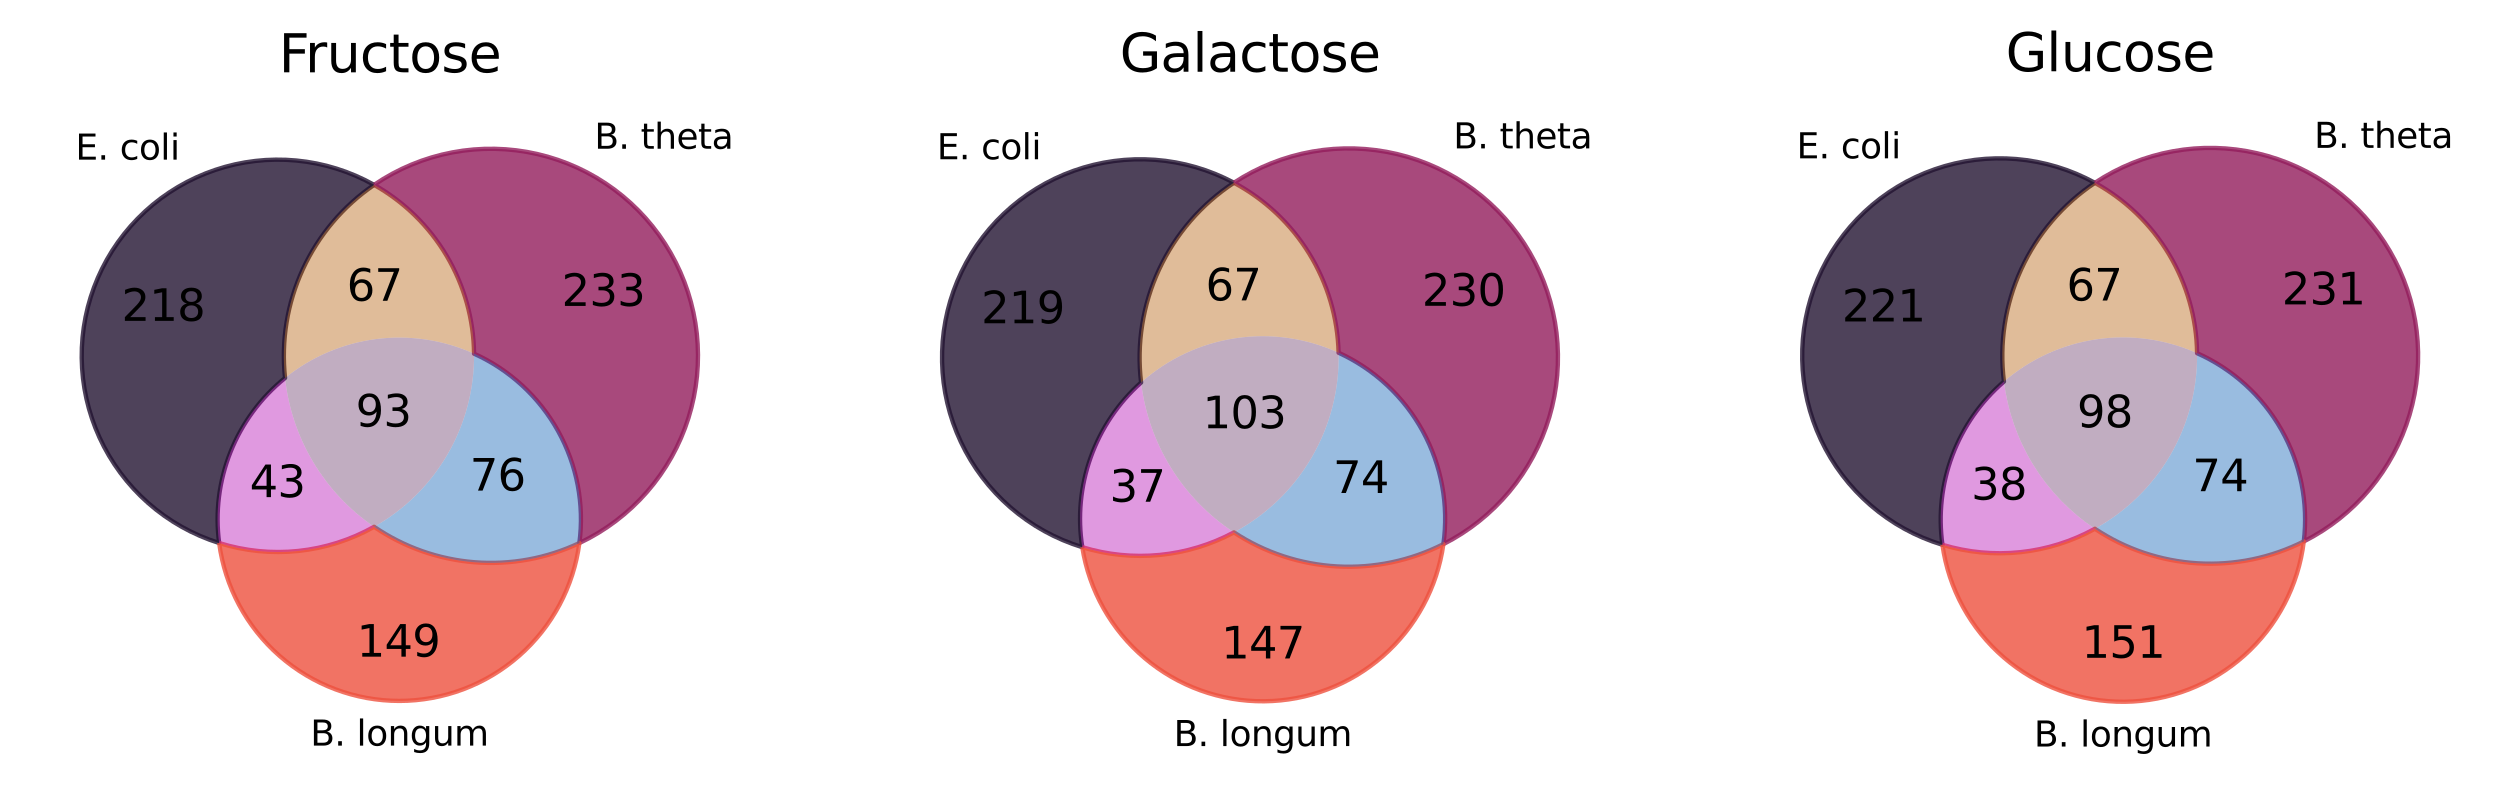 <?xml version="1.0" encoding="utf-8" standalone="no"?>
<!DOCTYPE svg PUBLIC "-//W3C//DTD SVG 1.1//EN"
  "http://www.w3.org/Graphics/SVG/1.1/DTD/svg11.dtd">
<svg xmlns:xlink="http://www.w3.org/1999/xlink" width="572.4pt" height="179.794pt" viewBox="0 0 572.4 179.794" xmlns="http://www.w3.org/2000/svg" version="1.1">
 <defs>
  <style type="text/css">*{stroke-linejoin: round; stroke-linecap: butt}</style>
 </defs>
 <g id="figure_1">
  <g id="patch_1">
   <path d="M 0 179.794 
L 572.4 179.794 
L 572.4 0 
L 0 0 
z
" style="fill: #ffffff"/>
  </g>
  <g id="axes_1">
   <g id="patch_2">
    <path d="M 85.655 42.327 
C 80.171 39.24 74.098 37.34 67.833 36.75 
C 61.567 36.161 55.247 36.894 49.283 38.903 
C 43.319 40.913 37.843 44.153 33.212 48.414 
C 28.58 52.675 24.895 57.861 22.396 63.638 
C 19.898 69.414 18.641 75.651 18.707 81.944 
C 18.773 88.237 20.161 94.446 22.78 100.168 
C 25.4 105.891 29.193 110.999 33.913 115.162 
C 38.633 119.324 44.175 122.449 50.18 124.332 
C 49.247 117.269 50.144 110.084 52.785 103.467 
C 55.426 96.85 59.724 91.021 65.263 86.542 
C 64.347 78.017 65.759 69.402 69.35 61.617 
C 72.94 53.831 78.576 47.164 85.655 42.327 
" clip-path="url(#pbdf5b7dff8)" style="fill: #221331; opacity: 0.8; stroke: #221331; stroke-linejoin: miter"/>
   </g>
   <g id="patch_3">
    <path d="M 85.655 42.327 
C 92.526 46.194 98.259 51.802 102.276 58.587 
C 106.293 65.371 108.453 73.095 108.54 80.978 
C 116.683 84.656 123.427 90.862 127.77 98.67 
C 132.112 106.479 133.825 115.483 132.653 124.34 
C 138.568 121.546 143.841 117.558 148.14 112.627 
C 152.438 107.697 155.67 101.929 157.632 95.689 
C 159.593 89.448 160.242 82.869 159.538 76.366 
C 158.833 69.862 156.79 63.575 153.538 57.899 
C 150.285 52.224 145.893 47.282 140.638 43.386 
C 135.384 39.491 129.379 36.724 123.003 35.261 
C 116.627 33.799 110.017 33.671 103.59 34.887 
C 97.163 36.103 91.056 38.636 85.655 42.327 
" clip-path="url(#pbdf5b7dff8)" style="fill: #921c5b; opacity: 0.8; stroke: #921c5b; stroke-linejoin: miter"/>
   </g>
   <g id="patch_4">
    <path d="M 85.655 42.327 
C 78.576 47.164 72.94 53.831 69.35 61.617 
C 65.759 69.402 64.347 78.017 65.263 86.542 
C 71.254 81.698 78.473 78.612 86.114 77.63 
C 93.754 76.648 101.52 77.807 108.54 80.978 
C 108.453 73.095 106.293 65.371 102.276 58.587 
C 98.259 51.802 92.526 46.194 85.655 42.327 
" clip-path="url(#pbdf5b7dff8)" style="fill: #b25900; opacity: 0.4"/>
   </g>
   <g id="patch_5">
    <path d="M 50.18 124.332 
C 51.5 134.33 56.413 143.515 63.996 150.163 
C 71.58 156.812 81.328 160.48 91.413 160.481 
C 101.498 160.482 111.247 156.816 118.832 150.169 
C 126.417 143.522 131.331 134.338 132.653 124.34 
C 125.176 127.873 116.903 129.388 108.659 128.735 
C 100.415 128.082 92.483 125.283 85.655 120.617 
C 80.309 123.626 74.403 125.508 68.302 126.147 
C 62.201 126.786 56.033 126.168 50.18 124.332 
" clip-path="url(#pbdf5b7dff8)" style="fill: #ed503e; opacity: 0.8; stroke: #ed503e; stroke-linejoin: miter"/>
   </g>
   <g id="patch_6">
    <path d="M 50.18 124.332 
C 56.033 126.168 62.201 126.786 68.302 126.147 
C 74.403 125.508 80.309 123.626 85.655 120.617 
C 79.995 116.75 75.24 111.7 71.72 105.817 
C 68.199 99.935 65.997 93.358 65.263 86.542 
C 59.724 91.021 55.426 96.85 52.785 103.467 
C 50.144 110.084 49.247 117.269 50.18 124.332 
" clip-path="url(#pbdf5b7dff8)" style="fill: #b200b2; opacity: 0.4"/>
   </g>
   <g id="patch_7">
    <path d="M 108.54 80.978 
C 108.629 89.03 106.551 96.958 102.525 103.931 
C 98.499 110.904 92.672 116.668 85.655 120.617 
C 92.483 125.283 100.415 128.082 108.659 128.735 
C 116.903 129.388 125.176 127.873 132.653 124.34 
C 133.825 115.483 132.112 106.479 127.77 98.67 
C 123.427 90.862 116.683 84.656 108.54 80.978 
" clip-path="url(#pbdf5b7dff8)" style="fill: #0059b2; opacity: 0.4"/>
   </g>
   <g id="patch_8">
    <path d="M 65.263 86.542 
C 65.997 93.358 68.199 99.935 71.72 105.817 
C 75.24 111.7 79.995 116.75 85.655 120.617 
C 92.672 116.668 98.499 110.904 102.525 103.931 
C 106.551 96.958 108.629 89.03 108.54 80.978 
C 101.52 77.807 93.754 76.648 86.114 77.63 
C 78.473 78.612 71.254 81.698 65.263 86.542 
" clip-path="url(#pbdf5b7dff8)" style="fill: #663366; opacity: 0.4"/>
   </g>
   <g id="text_1">
    <!-- 218 -->
    <g transform="translate(27.841 73.466) scale(0.1 -0.1)">
     <defs>
      <path id="DejaVuSans-32" d="M 1228 531 
L 3431 531 
L 3431 0 
L 469 0 
L 469 531 
Q 828 903 1448 1529 
Q 2069 2156 2228 2338 
Q 2531 2678 2651 2914 
Q 2772 3150 2772 3378 
Q 2772 3750 2511 3984 
Q 2250 4219 1831 4219 
Q 1534 4219 1204 4116 
Q 875 4013 500 3803 
L 500 4441 
Q 881 4594 1212 4672 
Q 1544 4750 1819 4750 
Q 2544 4750 2975 4387 
Q 3406 4025 3406 3419 
Q 3406 3131 3298 2873 
Q 3191 2616 2906 2266 
Q 2828 2175 2409 1742 
Q 1991 1309 1228 531 
z
" transform="scale(0.016)"/>
      <path id="DejaVuSans-31" d="M 794 531 
L 1825 531 
L 1825 4091 
L 703 3866 
L 703 4441 
L 1819 4666 
L 2450 4666 
L 2450 531 
L 3481 531 
L 3481 0 
L 794 0 
L 794 531 
z
" transform="scale(0.016)"/>
      <path id="DejaVuSans-38" d="M 2034 2216 
Q 1584 2216 1326 1975 
Q 1069 1734 1069 1313 
Q 1069 891 1326 650 
Q 1584 409 2034 409 
Q 2484 409 2743 651 
Q 3003 894 3003 1313 
Q 3003 1734 2745 1975 
Q 2488 2216 2034 2216 
z
M 1403 2484 
Q 997 2584 770 2862 
Q 544 3141 544 3541 
Q 544 4100 942 4425 
Q 1341 4750 2034 4750 
Q 2731 4750 3128 4425 
Q 3525 4100 3525 3541 
Q 3525 3141 3298 2862 
Q 3072 2584 2669 2484 
Q 3125 2378 3379 2068 
Q 3634 1759 3634 1313 
Q 3634 634 3220 271 
Q 2806 -91 2034 -91 
Q 1263 -91 848 271 
Q 434 634 434 1313 
Q 434 1759 690 2068 
Q 947 2378 1403 2484 
z
M 1172 3481 
Q 1172 3119 1398 2916 
Q 1625 2713 2034 2713 
Q 2441 2713 2670 2916 
Q 2900 3119 2900 3481 
Q 2900 3844 2670 4047 
Q 2441 4250 2034 4250 
Q 1625 4250 1398 4047 
Q 1172 3844 1172 3481 
z
" transform="scale(0.016)"/>
     </defs>
     <use xlink:href="#DejaVuSans-32"/>
     <use xlink:href="#DejaVuSans-31" transform="translate(63.623 0)"/>
     <use xlink:href="#DejaVuSans-38" transform="translate(127.246 0)"/>
    </g>
   </g>
   <g id="text_2">
    <!-- 233 -->
    <g transform="translate(128.596 70.05) scale(0.1 -0.1)">
     <defs>
      <path id="DejaVuSans-33" d="M 2597 2516 
Q 3050 2419 3304 2112 
Q 3559 1806 3559 1356 
Q 3559 666 3084 287 
Q 2609 -91 1734 -91 
Q 1441 -91 1130 -33 
Q 819 25 488 141 
L 488 750 
Q 750 597 1062 519 
Q 1375 441 1716 441 
Q 2309 441 2620 675 
Q 2931 909 2931 1356 
Q 2931 1769 2642 2001 
Q 2353 2234 1838 2234 
L 1294 2234 
L 1294 2753 
L 1863 2753 
Q 2328 2753 2575 2939 
Q 2822 3125 2822 3475 
Q 2822 3834 2567 4026 
Q 2313 4219 1838 4219 
Q 1578 4219 1281 4162 
Q 984 4106 628 3988 
L 628 4550 
Q 988 4650 1302 4700 
Q 1616 4750 1894 4750 
Q 2613 4750 3031 4423 
Q 3450 4097 3450 3541 
Q 3450 3153 3228 2886 
Q 3006 2619 2597 2516 
z
" transform="scale(0.016)"/>
     </defs>
     <use xlink:href="#DejaVuSans-32"/>
     <use xlink:href="#DejaVuSans-33" transform="translate(63.623 0)"/>
     <use xlink:href="#DejaVuSans-33" transform="translate(127.246 0)"/>
    </g>
   </g>
   <g id="text_3">
    <!-- 67 -->
    <g transform="translate(79.393 68.868) scale(0.1 -0.1)">
     <defs>
      <path id="DejaVuSans-36" d="M 2113 2584 
Q 1688 2584 1439 2293 
Q 1191 2003 1191 1497 
Q 1191 994 1439 701 
Q 1688 409 2113 409 
Q 2538 409 2786 701 
Q 3034 994 3034 1497 
Q 3034 2003 2786 2293 
Q 2538 2584 2113 2584 
z
M 3366 4563 
L 3366 3988 
Q 3128 4100 2886 4159 
Q 2644 4219 2406 4219 
Q 1781 4219 1451 3797 
Q 1122 3375 1075 2522 
Q 1259 2794 1537 2939 
Q 1816 3084 2150 3084 
Q 2853 3084 3261 2657 
Q 3669 2231 3669 1497 
Q 3669 778 3244 343 
Q 2819 -91 2113 -91 
Q 1303 -91 875 529 
Q 447 1150 447 2328 
Q 447 3434 972 4092 
Q 1497 4750 2381 4750 
Q 2619 4750 2861 4703 
Q 3103 4656 3366 4563 
z
" transform="scale(0.016)"/>
      <path id="DejaVuSans-37" d="M 525 4666 
L 3525 4666 
L 3525 4397 
L 1831 0 
L 1172 0 
L 2766 4134 
L 525 4134 
L 525 4666 
z
" transform="scale(0.016)"/>
     </defs>
     <use xlink:href="#DejaVuSans-36"/>
     <use xlink:href="#DejaVuSans-37" transform="translate(63.623 0)"/>
    </g>
   </g>
   <g id="text_4">
    <!-- 149 -->
    <g transform="translate(81.674 150.345) scale(0.1 -0.1)">
     <defs>
      <path id="DejaVuSans-34" d="M 2419 4116 
L 825 1625 
L 2419 1625 
L 2419 4116 
z
M 2253 4666 
L 3047 4666 
L 3047 1625 
L 3713 1625 
L 3713 1100 
L 3047 1100 
L 3047 0 
L 2419 0 
L 2419 1100 
L 313 1100 
L 313 1709 
L 2253 4666 
z
" transform="scale(0.016)"/>
      <path id="DejaVuSans-39" d="M 703 97 
L 703 672 
Q 941 559 1184 500 
Q 1428 441 1663 441 
Q 2288 441 2617 861 
Q 2947 1281 2994 2138 
Q 2813 1869 2534 1725 
Q 2256 1581 1919 1581 
Q 1219 1581 811 2004 
Q 403 2428 403 3163 
Q 403 3881 828 4315 
Q 1253 4750 1959 4750 
Q 2769 4750 3195 4129 
Q 3622 3509 3622 2328 
Q 3622 1225 3098 567 
Q 2575 -91 1691 -91 
Q 1453 -91 1209 -44 
Q 966 3 703 97 
z
M 1959 2075 
Q 2384 2075 2632 2365 
Q 2881 2656 2881 3163 
Q 2881 3666 2632 3958 
Q 2384 4250 1959 4250 
Q 1534 4250 1286 3958 
Q 1038 3666 1038 3163 
Q 1038 2656 1286 2365 
Q 1534 2075 1959 2075 
z
" transform="scale(0.016)"/>
     </defs>
     <use xlink:href="#DejaVuSans-31"/>
     <use xlink:href="#DejaVuSans-34" transform="translate(63.623 0)"/>
     <use xlink:href="#DejaVuSans-39" transform="translate(127.246 0)"/>
    </g>
   </g>
   <g id="text_5">
    <!-- 43 -->
    <g transform="translate(57.165 113.829) scale(0.1 -0.1)">
     <use xlink:href="#DejaVuSans-34"/>
     <use xlink:href="#DejaVuSans-33" transform="translate(63.623 0)"/>
    </g>
   </g>
   <g id="text_6">
    <!-- 76 -->
    <g transform="translate(107.57 112.326) scale(0.1 -0.1)">
     <use xlink:href="#DejaVuSans-37"/>
     <use xlink:href="#DejaVuSans-36" transform="translate(63.623 0)"/>
    </g>
   </g>
   <g id="text_7">
    <!-- 93 -->
    <g transform="translate(81.432 97.666) scale(0.1 -0.1)">
     <use xlink:href="#DejaVuSans-39"/>
     <use xlink:href="#DejaVuSans-33" transform="translate(63.623 0)"/>
    </g>
   </g>
   <g id="text_8">
    <!-- E. coli -->
    <g transform="translate(17.285 36.553) scale(0.08 -0.08)">
     <defs>
      <path id="DejaVuSans-45" d="M 628 4666 
L 3578 4666 
L 3578 4134 
L 1259 4134 
L 1259 2753 
L 3481 2753 
L 3481 2222 
L 1259 2222 
L 1259 531 
L 3634 531 
L 3634 0 
L 628 0 
L 628 4666 
z
" transform="scale(0.016)"/>
      <path id="DejaVuSans-2e" d="M 684 794 
L 1344 794 
L 1344 0 
L 684 0 
L 684 794 
z
" transform="scale(0.016)"/>
      <path id="DejaVuSans-20" transform="scale(0.016)"/>
      <path id="DejaVuSans-63" d="M 3122 3366 
L 3122 2828 
Q 2878 2963 2633 3030 
Q 2388 3097 2138 3097 
Q 1578 3097 1268 2742 
Q 959 2388 959 1747 
Q 959 1106 1268 751 
Q 1578 397 2138 397 
Q 2388 397 2633 464 
Q 2878 531 3122 666 
L 3122 134 
Q 2881 22 2623 -34 
Q 2366 -91 2075 -91 
Q 1284 -91 818 406 
Q 353 903 353 1747 
Q 353 2603 823 3093 
Q 1294 3584 2113 3584 
Q 2378 3584 2631 3529 
Q 2884 3475 3122 3366 
z
" transform="scale(0.016)"/>
      <path id="DejaVuSans-6f" d="M 1959 3097 
Q 1497 3097 1228 2736 
Q 959 2375 959 1747 
Q 959 1119 1226 758 
Q 1494 397 1959 397 
Q 2419 397 2687 759 
Q 2956 1122 2956 1747 
Q 2956 2369 2687 2733 
Q 2419 3097 1959 3097 
z
M 1959 3584 
Q 2709 3584 3137 3096 
Q 3566 2609 3566 1747 
Q 3566 888 3137 398 
Q 2709 -91 1959 -91 
Q 1206 -91 779 398 
Q 353 888 353 1747 
Q 353 2609 779 3096 
Q 1206 3584 1959 3584 
z
" transform="scale(0.016)"/>
      <path id="DejaVuSans-6c" d="M 603 4863 
L 1178 4863 
L 1178 0 
L 603 0 
L 603 4863 
z
" transform="scale(0.016)"/>
      <path id="DejaVuSans-69" d="M 603 3500 
L 1178 3500 
L 1178 0 
L 603 0 
L 603 3500 
z
M 603 4863 
L 1178 4863 
L 1178 4134 
L 603 4134 
L 603 4863 
z
" transform="scale(0.016)"/>
     </defs>
     <use xlink:href="#DejaVuSans-45"/>
     <use xlink:href="#DejaVuSans-2e" transform="translate(63.184 0)"/>
     <use xlink:href="#DejaVuSans-20" transform="translate(94.971 0)"/>
     <use xlink:href="#DejaVuSans-63" transform="translate(126.758 0)"/>
     <use xlink:href="#DejaVuSans-6f" transform="translate(181.738 0)"/>
     <use xlink:href="#DejaVuSans-6c" transform="translate(242.92 0)"/>
     <use xlink:href="#DejaVuSans-69" transform="translate(270.703 0)"/>
    </g>
   </g>
   <g id="text_9">
    <!-- B. theta -->
    <g transform="translate(136.108 34.061) scale(0.08 -0.08)">
     <defs>
      <path id="DejaVuSans-42" d="M 1259 2228 
L 1259 519 
L 2272 519 
Q 2781 519 3026 730 
Q 3272 941 3272 1375 
Q 3272 1813 3026 2020 
Q 2781 2228 2272 2228 
L 1259 2228 
z
M 1259 4147 
L 1259 2741 
L 2194 2741 
Q 2656 2741 2882 2914 
Q 3109 3088 3109 3444 
Q 3109 3797 2882 3972 
Q 2656 4147 2194 4147 
L 1259 4147 
z
M 628 4666 
L 2241 4666 
Q 2963 4666 3353 4366 
Q 3744 4066 3744 3513 
Q 3744 3084 3544 2831 
Q 3344 2578 2956 2516 
Q 3422 2416 3680 2098 
Q 3938 1781 3938 1306 
Q 3938 681 3513 340 
Q 3088 0 2303 0 
L 628 0 
L 628 4666 
z
" transform="scale(0.016)"/>
      <path id="DejaVuSans-74" d="M 1172 4494 
L 1172 3500 
L 2356 3500 
L 2356 3053 
L 1172 3053 
L 1172 1153 
Q 1172 725 1289 603 
Q 1406 481 1766 481 
L 2356 481 
L 2356 0 
L 1766 0 
Q 1100 0 847 248 
Q 594 497 594 1153 
L 594 3053 
L 172 3053 
L 172 3500 
L 594 3500 
L 594 4494 
L 1172 4494 
z
" transform="scale(0.016)"/>
      <path id="DejaVuSans-68" d="M 3513 2113 
L 3513 0 
L 2938 0 
L 2938 2094 
Q 2938 2591 2744 2837 
Q 2550 3084 2163 3084 
Q 1697 3084 1428 2787 
Q 1159 2491 1159 1978 
L 1159 0 
L 581 0 
L 581 4863 
L 1159 4863 
L 1159 2956 
Q 1366 3272 1645 3428 
Q 1925 3584 2291 3584 
Q 2894 3584 3203 3211 
Q 3513 2838 3513 2113 
z
" transform="scale(0.016)"/>
      <path id="DejaVuSans-65" d="M 3597 1894 
L 3597 1613 
L 953 1613 
Q 991 1019 1311 708 
Q 1631 397 2203 397 
Q 2534 397 2845 478 
Q 3156 559 3463 722 
L 3463 178 
Q 3153 47 2828 -22 
Q 2503 -91 2169 -91 
Q 1331 -91 842 396 
Q 353 884 353 1716 
Q 353 2575 817 3079 
Q 1281 3584 2069 3584 
Q 2775 3584 3186 3129 
Q 3597 2675 3597 1894 
z
M 3022 2063 
Q 3016 2534 2758 2815 
Q 2500 3097 2075 3097 
Q 1594 3097 1305 2825 
Q 1016 2553 972 2059 
L 3022 2063 
z
" transform="scale(0.016)"/>
      <path id="DejaVuSans-61" d="M 2194 1759 
Q 1497 1759 1228 1600 
Q 959 1441 959 1056 
Q 959 750 1161 570 
Q 1363 391 1709 391 
Q 2188 391 2477 730 
Q 2766 1069 2766 1631 
L 2766 1759 
L 2194 1759 
z
M 3341 1997 
L 3341 0 
L 2766 0 
L 2766 531 
Q 2569 213 2275 61 
Q 1981 -91 1556 -91 
Q 1019 -91 701 211 
Q 384 513 384 1019 
Q 384 1609 779 1909 
Q 1175 2209 1959 2209 
L 2766 2209 
L 2766 2266 
Q 2766 2663 2505 2880 
Q 2244 3097 1772 3097 
Q 1472 3097 1187 3025 
Q 903 2953 641 2809 
L 641 3341 
Q 956 3463 1253 3523 
Q 1550 3584 1831 3584 
Q 2591 3584 2966 3190 
Q 3341 2797 3341 1997 
z
" transform="scale(0.016)"/>
     </defs>
     <use xlink:href="#DejaVuSans-42"/>
     <use xlink:href="#DejaVuSans-2e" transform="translate(68.604 0)"/>
     <use xlink:href="#DejaVuSans-20" transform="translate(100.391 0)"/>
     <use xlink:href="#DejaVuSans-74" transform="translate(132.178 0)"/>
     <use xlink:href="#DejaVuSans-68" transform="translate(171.387 0)"/>
     <use xlink:href="#DejaVuSans-65" transform="translate(234.766 0)"/>
     <use xlink:href="#DejaVuSans-74" transform="translate(296.289 0)"/>
     <use xlink:href="#DejaVuSans-61" transform="translate(335.498 0)"/>
    </g>
   </g>
   <g id="text_10">
    <!-- B. longum -->
    <g transform="translate(71.066 170.72) scale(0.08 -0.08)">
     <defs>
      <path id="DejaVuSans-6e" d="M 3513 2113 
L 3513 0 
L 2938 0 
L 2938 2094 
Q 2938 2591 2744 2837 
Q 2550 3084 2163 3084 
Q 1697 3084 1428 2787 
Q 1159 2491 1159 1978 
L 1159 0 
L 581 0 
L 581 3500 
L 1159 3500 
L 1159 2956 
Q 1366 3272 1645 3428 
Q 1925 3584 2291 3584 
Q 2894 3584 3203 3211 
Q 3513 2838 3513 2113 
z
" transform="scale(0.016)"/>
      <path id="DejaVuSans-67" d="M 2906 1791 
Q 2906 2416 2648 2759 
Q 2391 3103 1925 3103 
Q 1463 3103 1205 2759 
Q 947 2416 947 1791 
Q 947 1169 1205 825 
Q 1463 481 1925 481 
Q 2391 481 2648 825 
Q 2906 1169 2906 1791 
z
M 3481 434 
Q 3481 -459 3084 -895 
Q 2688 -1331 1869 -1331 
Q 1566 -1331 1297 -1286 
Q 1028 -1241 775 -1147 
L 775 -588 
Q 1028 -725 1275 -790 
Q 1522 -856 1778 -856 
Q 2344 -856 2625 -561 
Q 2906 -266 2906 331 
L 2906 616 
Q 2728 306 2450 153 
Q 2172 0 1784 0 
Q 1141 0 747 490 
Q 353 981 353 1791 
Q 353 2603 747 3093 
Q 1141 3584 1784 3584 
Q 2172 3584 2450 3431 
Q 2728 3278 2906 2969 
L 2906 3500 
L 3481 3500 
L 3481 434 
z
" transform="scale(0.016)"/>
      <path id="DejaVuSans-75" d="M 544 1381 
L 544 3500 
L 1119 3500 
L 1119 1403 
Q 1119 906 1312 657 
Q 1506 409 1894 409 
Q 2359 409 2629 706 
Q 2900 1003 2900 1516 
L 2900 3500 
L 3475 3500 
L 3475 0 
L 2900 0 
L 2900 538 
Q 2691 219 2414 64 
Q 2138 -91 1772 -91 
Q 1169 -91 856 284 
Q 544 659 544 1381 
z
M 1991 3584 
L 1991 3584 
z
" transform="scale(0.016)"/>
      <path id="DejaVuSans-6d" d="M 3328 2828 
Q 3544 3216 3844 3400 
Q 4144 3584 4550 3584 
Q 5097 3584 5394 3201 
Q 5691 2819 5691 2113 
L 5691 0 
L 5113 0 
L 5113 2094 
Q 5113 2597 4934 2840 
Q 4756 3084 4391 3084 
Q 3944 3084 3684 2787 
Q 3425 2491 3425 1978 
L 3425 0 
L 2847 0 
L 2847 2094 
Q 2847 2600 2669 2842 
Q 2491 3084 2119 3084 
Q 1678 3084 1418 2786 
Q 1159 2488 1159 1978 
L 1159 0 
L 581 0 
L 581 3500 
L 1159 3500 
L 1159 2956 
Q 1356 3278 1631 3431 
Q 1906 3584 2284 3584 
Q 2666 3584 2933 3390 
Q 3200 3197 3328 2828 
z
" transform="scale(0.016)"/>
     </defs>
     <use xlink:href="#DejaVuSans-42"/>
     <use xlink:href="#DejaVuSans-2e" transform="translate(68.604 0)"/>
     <use xlink:href="#DejaVuSans-20" transform="translate(100.391 0)"/>
     <use xlink:href="#DejaVuSans-6c" transform="translate(132.178 0)"/>
     <use xlink:href="#DejaVuSans-6f" transform="translate(159.961 0)"/>
     <use xlink:href="#DejaVuSans-6e" transform="translate(221.143 0)"/>
     <use xlink:href="#DejaVuSans-67" transform="translate(284.521 0)"/>
     <use xlink:href="#DejaVuSans-75" transform="translate(347.998 0)"/>
     <use xlink:href="#DejaVuSans-6d" transform="translate(411.377 0)"/>
    </g>
   </g>
   <g id="text_11">
    <!-- Fructose -->
    <g transform="translate(63.834 16.557) scale(0.12 -0.12)">
     <defs>
      <path id="DejaVuSans-46" d="M 628 4666 
L 3309 4666 
L 3309 4134 
L 1259 4134 
L 1259 2759 
L 3109 2759 
L 3109 2228 
L 1259 2228 
L 1259 0 
L 628 0 
L 628 4666 
z
" transform="scale(0.016)"/>
      <path id="DejaVuSans-72" d="M 2631 2963 
Q 2534 3019 2420 3045 
Q 2306 3072 2169 3072 
Q 1681 3072 1420 2755 
Q 1159 2438 1159 1844 
L 1159 0 
L 581 0 
L 581 3500 
L 1159 3500 
L 1159 2956 
Q 1341 3275 1631 3429 
Q 1922 3584 2338 3584 
Q 2397 3584 2469 3576 
Q 2541 3569 2628 3553 
L 2631 2963 
z
" transform="scale(0.016)"/>
      <path id="DejaVuSans-73" d="M 2834 3397 
L 2834 2853 
Q 2591 2978 2328 3040 
Q 2066 3103 1784 3103 
Q 1356 3103 1142 2972 
Q 928 2841 928 2578 
Q 928 2378 1081 2264 
Q 1234 2150 1697 2047 
L 1894 2003 
Q 2506 1872 2764 1633 
Q 3022 1394 3022 966 
Q 3022 478 2636 193 
Q 2250 -91 1575 -91 
Q 1294 -91 989 -36 
Q 684 19 347 128 
L 347 722 
Q 666 556 975 473 
Q 1284 391 1588 391 
Q 1994 391 2212 530 
Q 2431 669 2431 922 
Q 2431 1156 2273 1281 
Q 2116 1406 1581 1522 
L 1381 1569 
Q 847 1681 609 1914 
Q 372 2147 372 2553 
Q 372 3047 722 3315 
Q 1072 3584 1716 3584 
Q 2034 3584 2315 3537 
Q 2597 3491 2834 3397 
z
" transform="scale(0.016)"/>
     </defs>
     <use xlink:href="#DejaVuSans-46"/>
     <use xlink:href="#DejaVuSans-72" transform="translate(50.27 0)"/>
     <use xlink:href="#DejaVuSans-75" transform="translate(91.383 0)"/>
     <use xlink:href="#DejaVuSans-63" transform="translate(154.762 0)"/>
     <use xlink:href="#DejaVuSans-74" transform="translate(209.742 0)"/>
     <use xlink:href="#DejaVuSans-6f" transform="translate(248.951 0)"/>
     <use xlink:href="#DejaVuSans-73" transform="translate(310.133 0)"/>
     <use xlink:href="#DejaVuSans-65" transform="translate(362.232 0)"/>
    </g>
   </g>
  </g>
  <g id="axes_2">
   <g id="patch_9">
    <path d="M 282.522 41.84 
C 276.937 38.851 270.789 37.063 264.473 36.591 
C 258.156 36.12 251.81 36.975 245.844 39.102 
C 239.878 41.229 234.423 44.582 229.829 48.943 
C 225.236 53.304 221.606 58.579 219.172 64.427 
C 216.739 70.275 215.556 76.567 215.7 82.9 
C 215.844 89.232 217.311 95.465 220.007 101.196 
C 222.703 106.928 226.569 112.032 231.355 116.181 
C 236.141 120.329 241.743 123.43 247.8 125.285 
C 246.709 118.375 247.371 111.301 249.723 104.714 
C 252.076 98.126 256.044 92.233 261.265 87.577 
C 260.203 78.732 261.63 69.763 265.385 61.684 
C 269.14 53.605 275.075 46.732 282.522 41.84 
" clip-path="url(#p90d0fac1e2)" style="fill: #221331; opacity: 0.8; stroke: #221331; stroke-linejoin: miter"/>
   </g>
   <g id="patch_10">
    <path d="M 282.522 41.84 
C 289.6 45.63 295.549 51.23 299.758 58.067 
C 303.967 64.905 306.288 72.738 306.484 80.765 
C 314.667 84.511 321.426 90.803 325.748 98.697 
C 330.07 106.591 331.729 115.674 330.477 124.587 
C 336.287 121.641 341.436 117.539 345.608 112.535 
C 349.779 107.53 352.886 101.727 354.737 95.48 
C 356.589 89.234 357.146 82.675 356.376 76.205 
C 355.605 69.736 353.523 63.491 350.256 57.855 
C 346.989 52.218 342.606 47.306 337.376 43.422 
C 332.146 39.537 326.178 36.76 319.837 35.261 
C 313.497 33.762 306.917 33.572 300.501 34.703 
C 294.085 35.834 287.967 38.263 282.522 41.84 
" clip-path="url(#p90d0fac1e2)" style="fill: #921c5b; opacity: 0.8; stroke: #921c5b; stroke-linejoin: miter"/>
   </g>
   <g id="patch_11">
    <path d="M 282.522 41.84 
C 275.075 46.732 269.14 53.605 265.385 61.684 
C 261.63 69.763 260.203 78.732 261.265 87.577 
C 267.325 82.172 274.83 78.648 282.86 77.439 
C 290.89 76.229 299.1 77.385 306.484 80.765 
C 306.288 72.738 303.967 64.905 299.758 58.067 
C 295.549 51.23 289.6 45.63 282.522 41.84 
" clip-path="url(#p90d0fac1e2)" style="fill: #b25900; opacity: 0.4"/>
   </g>
   <g id="patch_12">
    <path d="M 247.8 125.285 
C 249.361 135.177 254.426 144.186 262.066 150.659 
C 269.707 157.133 279.425 160.65 289.439 160.565 
C 299.453 160.481 309.11 156.8 316.64 150.198 
C 324.171 143.597 329.083 134.504 330.477 124.587 
C 322.955 128.401 314.558 130.161 306.138 129.689 
C 297.718 129.217 289.57 126.53 282.522 121.899 
C 277.243 124.725 271.458 126.479 265.499 127.06 
C 259.54 127.641 253.525 127.038 247.8 125.285 
" clip-path="url(#p90d0fac1e2)" style="fill: #ed503e; opacity: 0.8; stroke: #ed503e; stroke-linejoin: miter"/>
   </g>
   <g id="patch_13">
    <path d="M 247.8 125.285 
C 253.525 127.038 259.54 127.641 265.499 127.06 
C 271.458 126.479 277.243 124.725 282.522 121.899 
C 276.694 118.071 271.771 113.016 268.1 107.087 
C 264.429 101.159 262.096 94.5 261.265 87.577 
C 256.044 92.233 252.076 98.126 249.723 104.714 
C 247.371 111.301 246.709 118.375 247.8 125.285 
" clip-path="url(#p90d0fac1e2)" style="fill: #b200b2; opacity: 0.4"/>
   </g>
   <g id="patch_14">
    <path d="M 306.484 80.765 
C 306.688 89.167 304.556 97.463 300.326 104.725 
C 296.095 111.986 289.931 117.933 282.522 121.899 
C 289.57 126.53 297.718 129.217 306.138 129.689 
C 314.558 130.161 322.955 128.401 330.477 124.587 
C 331.729 115.674 330.07 106.591 325.748 98.697 
C 321.426 90.803 314.667 84.511 306.484 80.765 
" clip-path="url(#p90d0fac1e2)" style="fill: #0059b2; opacity: 0.4"/>
   </g>
   <g id="patch_15">
    <path d="M 261.265 87.577 
C 262.096 94.5 264.429 101.159 268.1 107.087 
C 271.771 113.016 276.694 118.071 282.522 121.899 
C 289.931 117.933 296.095 111.986 300.326 104.725 
C 304.556 97.463 306.688 89.167 306.484 80.765 
C 299.1 77.385 290.89 76.229 282.86 77.439 
C 274.83 78.648 267.325 82.172 261.265 87.577 
" clip-path="url(#p90d0fac1e2)" style="fill: #663366; opacity: 0.4"/>
   </g>
   <g id="text_12">
    <!-- 219 -->
    <g transform="translate(224.649 74.02) scale(0.1 -0.1)">
     <use xlink:href="#DejaVuSans-32"/>
     <use xlink:href="#DejaVuSans-31" transform="translate(63.623 0)"/>
     <use xlink:href="#DejaVuSans-39" transform="translate(127.246 0)"/>
    </g>
   </g>
   <g id="text_13">
    <!-- 230 -->
    <g transform="translate(325.564 70.015) scale(0.1 -0.1)">
     <defs>
      <path id="DejaVuSans-30" d="M 2034 4250 
Q 1547 4250 1301 3770 
Q 1056 3291 1056 2328 
Q 1056 1369 1301 889 
Q 1547 409 2034 409 
Q 2525 409 2770 889 
Q 3016 1369 3016 2328 
Q 3016 3291 2770 3770 
Q 2525 4250 2034 4250 
z
M 2034 4750 
Q 2819 4750 3233 4129 
Q 3647 3509 3647 2328 
Q 3647 1150 3233 529 
Q 2819 -91 2034 -91 
Q 1250 -91 836 529 
Q 422 1150 422 2328 
Q 422 3509 836 4129 
Q 1250 4750 2034 4750 
z
" transform="scale(0.016)"/>
     </defs>
     <use xlink:href="#DejaVuSans-32"/>
     <use xlink:href="#DejaVuSans-33" transform="translate(63.623 0)"/>
     <use xlink:href="#DejaVuSans-30" transform="translate(127.246 0)"/>
    </g>
   </g>
   <g id="text_14">
    <!-- 67 -->
    <g transform="translate(276.03 68.786) scale(0.1 -0.1)">
     <use xlink:href="#DejaVuSans-36"/>
     <use xlink:href="#DejaVuSans-37" transform="translate(63.623 0)"/>
    </g>
   </g>
   <g id="text_15">
    <!-- 147 -->
    <g transform="translate(279.61 150.76) scale(0.1 -0.1)">
     <use xlink:href="#DejaVuSans-31"/>
     <use xlink:href="#DejaVuSans-34" transform="translate(63.623 0)"/>
     <use xlink:href="#DejaVuSans-37" transform="translate(127.246 0)"/>
    </g>
   </g>
   <g id="text_16">
    <!-- 37 -->
    <g transform="translate(254.058 114.881) scale(0.1 -0.1)">
     <use xlink:href="#DejaVuSans-33"/>
     <use xlink:href="#DejaVuSans-37" transform="translate(63.623 0)"/>
    </g>
   </g>
   <g id="text_17">
    <!-- 74 -->
    <g transform="translate(305.221 112.87) scale(0.1 -0.1)">
     <use xlink:href="#DejaVuSans-37"/>
     <use xlink:href="#DejaVuSans-34" transform="translate(63.623 0)"/>
    </g>
   </g>
   <g id="text_18">
    <!-- 103 -->
    <g transform="translate(275.37 98.053) scale(0.1 -0.1)">
     <use xlink:href="#DejaVuSans-31"/>
     <use xlink:href="#DejaVuSans-30" transform="translate(63.623 0)"/>
     <use xlink:href="#DejaVuSans-33" transform="translate(127.246 0)"/>
    </g>
   </g>
   <g id="text_19">
    <!-- E. coli -->
    <g transform="translate(214.512 36.465) scale(0.08 -0.08)">
     <use xlink:href="#DejaVuSans-45"/>
     <use xlink:href="#DejaVuSans-2e" transform="translate(63.184 0)"/>
     <use xlink:href="#DejaVuSans-20" transform="translate(94.971 0)"/>
     <use xlink:href="#DejaVuSans-63" transform="translate(126.758 0)"/>
     <use xlink:href="#DejaVuSans-6f" transform="translate(181.738 0)"/>
     <use xlink:href="#DejaVuSans-6c" transform="translate(242.92 0)"/>
     <use xlink:href="#DejaVuSans-69" transform="translate(270.703 0)"/>
    </g>
   </g>
   <g id="text_20">
    <!-- B. theta -->
    <g transform="translate(332.765 33.976) scale(0.08 -0.08)">
     <use xlink:href="#DejaVuSans-42"/>
     <use xlink:href="#DejaVuSans-2e" transform="translate(68.604 0)"/>
     <use xlink:href="#DejaVuSans-20" transform="translate(100.391 0)"/>
     <use xlink:href="#DejaVuSans-74" transform="translate(132.178 0)"/>
     <use xlink:href="#DejaVuSans-68" transform="translate(171.387 0)"/>
     <use xlink:href="#DejaVuSans-65" transform="translate(234.766 0)"/>
     <use xlink:href="#DejaVuSans-74" transform="translate(296.289 0)"/>
     <use xlink:href="#DejaVuSans-61" transform="translate(335.498 0)"/>
    </g>
   </g>
   <g id="text_21">
    <!-- B. longum -->
    <g transform="translate(268.735 170.825) scale(0.08 -0.08)">
     <use xlink:href="#DejaVuSans-42"/>
     <use xlink:href="#DejaVuSans-2e" transform="translate(68.604 0)"/>
     <use xlink:href="#DejaVuSans-20" transform="translate(100.391 0)"/>
     <use xlink:href="#DejaVuSans-6c" transform="translate(132.178 0)"/>
     <use xlink:href="#DejaVuSans-6f" transform="translate(159.961 0)"/>
     <use xlink:href="#DejaVuSans-6e" transform="translate(221.143 0)"/>
     <use xlink:href="#DejaVuSans-67" transform="translate(284.521 0)"/>
     <use xlink:href="#DejaVuSans-75" transform="translate(347.998 0)"/>
     <use xlink:href="#DejaVuSans-6d" transform="translate(411.377 0)"/>
    </g>
   </g>
   <g id="text_22">
    <!-- Galactose -->
    <g transform="translate(256.39 16.429) scale(0.12 -0.12)">
     <defs>
      <path id="DejaVuSans-47" d="M 3809 666 
L 3809 1919 
L 2778 1919 
L 2778 2438 
L 4434 2438 
L 4434 434 
Q 4069 175 3628 42 
Q 3188 -91 2688 -91 
Q 1594 -91 976 548 
Q 359 1188 359 2328 
Q 359 3472 976 4111 
Q 1594 4750 2688 4750 
Q 3144 4750 3555 4637 
Q 3966 4525 4313 4306 
L 4313 3634 
Q 3963 3931 3569 4081 
Q 3175 4231 2741 4231 
Q 1884 4231 1454 3753 
Q 1025 3275 1025 2328 
Q 1025 1384 1454 906 
Q 1884 428 2741 428 
Q 3075 428 3337 486 
Q 3600 544 3809 666 
z
" transform="scale(0.016)"/>
     </defs>
     <use xlink:href="#DejaVuSans-47"/>
     <use xlink:href="#DejaVuSans-61" transform="translate(77.49 0)"/>
     <use xlink:href="#DejaVuSans-6c" transform="translate(138.77 0)"/>
     <use xlink:href="#DejaVuSans-61" transform="translate(166.553 0)"/>
     <use xlink:href="#DejaVuSans-63" transform="translate(227.832 0)"/>
     <use xlink:href="#DejaVuSans-74" transform="translate(282.812 0)"/>
     <use xlink:href="#DejaVuSans-6f" transform="translate(322.021 0)"/>
     <use xlink:href="#DejaVuSans-73" transform="translate(383.203 0)"/>
     <use xlink:href="#DejaVuSans-65" transform="translate(435.303 0)"/>
    </g>
   </g>
  </g>
  <g id="axes_3">
   <g id="patch_16">
    <path d="M 479.647 41.86 
C 474.097 38.804 467.966 36.948 461.653 36.413 
C 455.34 35.879 448.984 36.677 442.999 38.757 
C 437.015 40.836 431.533 44.151 426.912 48.485 
C 422.29 52.819 418.631 58.076 416.172 63.915 
C 413.712 69.754 412.508 76.045 412.636 82.38 
C 412.765 88.714 414.223 94.951 416.917 100.686 
C 419.611 106.421 423.48 111.525 428.274 115.669 
C 433.067 119.812 438.678 122.901 444.742 124.736 
C 443.777 117.827 444.56 110.784 447.019 104.256 
C 449.478 97.727 453.537 91.918 458.821 87.364 
C 457.726 78.594 459.094 69.69 462.772 61.654 
C 466.45 53.618 472.294 46.763 479.647 41.86 
" clip-path="url(#p1d1a885f1d)" style="fill: #221331; opacity: 0.8; stroke: #221331; stroke-linejoin: miter"/>
   </g>
   <g id="patch_17">
    <path d="M 479.647 41.86 
C 486.645 45.713 492.497 51.353 496.607 58.204 
C 500.717 65.054 502.939 72.872 503.045 80.86 
C 511.189 84.491 517.958 90.639 522.354 98.397 
C 526.75 106.154 528.545 115.121 527.474 123.973 
C 533.273 121.051 538.414 116.972 542.578 111.99 
C 546.743 107.007 549.844 101.224 551.691 94.998 
C 553.537 88.772 554.09 82.234 553.316 75.786 
C 552.541 69.339 550.455 63.117 547.187 57.506 
C 543.919 51.894 539.536 47.011 534.31 43.156 
C 529.084 39.301 523.124 36.556 516.797 35.091 
C 510.471 33.625 503.911 33.47 497.522 34.634 
C 491.133 35.798 485.05 38.257 479.647 41.86 
" clip-path="url(#p1d1a885f1d)" style="fill: #921c5b; opacity: 0.8; stroke: #921c5b; stroke-linejoin: miter"/>
   </g>
   <g id="patch_18">
    <path d="M 479.647 41.86 
C 472.294 46.763 466.45 53.618 462.772 61.654 
C 459.094 69.69 457.726 78.594 458.821 87.364 
C 464.816 82.196 472.159 78.84 479.989 77.689 
C 487.819 76.537 495.817 77.638 503.045 80.86 
C 502.939 72.872 500.717 65.054 496.607 58.204 
C 492.497 51.353 486.645 45.713 479.647 41.86 
" clip-path="url(#p1d1a885f1d)" style="fill: #b25900; opacity: 0.4"/>
   </g>
   <g id="patch_19">
    <path d="M 444.742 124.736 
C 446.144 134.766 451.151 143.951 458.823 150.562 
C 466.494 157.174 476.316 160.771 486.443 160.678 
C 496.57 160.584 506.325 156.806 513.873 150.054 
C 521.421 143.302 526.257 134.027 527.474 123.973 
C 519.957 127.76 511.569 129.487 503.168 128.976 
C 494.767 128.466 486.649 125.736 479.647 121.067 
C 474.367 123.974 468.559 125.797 462.565 126.427 
C 456.571 127.057 450.511 126.482 444.742 124.736 
" clip-path="url(#p1d1a885f1d)" style="fill: #ed503e; opacity: 0.8; stroke: #ed503e; stroke-linejoin: miter"/>
   </g>
   <g id="patch_20">
    <path d="M 444.742 124.736 
C 450.511 126.482 456.571 127.057 462.565 126.427 
C 468.559 125.797 474.367 123.974 479.647 121.067 
C 473.959 117.274 469.155 112.3 465.561 106.485 
C 461.967 100.669 459.669 94.147 458.821 87.364 
C 453.537 91.918 449.478 97.727 447.019 104.256 
C 444.56 110.784 443.777 117.827 444.742 124.736 
" clip-path="url(#p1d1a885f1d)" style="fill: #b200b2; opacity: 0.4"/>
   </g>
   <g id="patch_21">
    <path d="M 503.045 80.86 
C 503.155 89.053 501.035 97.123 496.914 104.204 
C 492.793 111.285 486.824 117.115 479.647 121.067 
C 486.649 125.736 494.767 128.466 503.168 128.976 
C 511.569 129.487 519.957 127.76 527.474 123.973 
C 528.545 115.121 526.75 106.154 522.354 98.397 
C 517.958 90.639 511.189 84.491 503.045 80.86 
" clip-path="url(#p1d1a885f1d)" style="fill: #0059b2; opacity: 0.4"/>
   </g>
   <g id="patch_22">
    <path d="M 458.821 87.364 
C 459.669 94.147 461.967 100.669 465.561 106.485 
C 469.155 112.3 473.959 117.274 479.647 121.067 
C 486.824 117.115 492.793 111.285 496.914 104.204 
C 501.035 97.123 503.155 89.053 503.045 80.86 
C 495.817 77.638 487.819 76.537 479.989 77.689 
C 472.159 78.84 464.816 82.196 458.821 87.364 
" clip-path="url(#p1d1a885f1d)" style="fill: #663366; opacity: 0.4"/>
   </g>
   <g id="text_23">
    <!-- 221 -->
    <g transform="translate(421.726 73.596) scale(0.1 -0.1)">
     <use xlink:href="#DejaVuSans-32"/>
     <use xlink:href="#DejaVuSans-32" transform="translate(63.623 0)"/>
     <use xlink:href="#DejaVuSans-31" transform="translate(127.246 0)"/>
    </g>
   </g>
   <g id="text_24">
    <!-- 231 -->
    <g transform="translate(522.453 69.702) scale(0.1 -0.1)">
     <use xlink:href="#DejaVuSans-32"/>
     <use xlink:href="#DejaVuSans-33" transform="translate(63.623 0)"/>
     <use xlink:href="#DejaVuSans-31" transform="translate(127.246 0)"/>
    </g>
   </g>
   <g id="text_25">
    <!-- 67 -->
    <g transform="translate(473.158 68.817) scale(0.1 -0.1)">
     <use xlink:href="#DejaVuSans-36"/>
     <use xlink:href="#DejaVuSans-37" transform="translate(63.623 0)"/>
    </g>
   </g>
   <g id="text_26">
    <!-- 151 -->
    <g transform="translate(476.605 150.607) scale(0.1 -0.1)">
     <defs>
      <path id="DejaVuSans-35" d="M 691 4666 
L 3169 4666 
L 3169 4134 
L 1269 4134 
L 1269 2991 
Q 1406 3038 1543 3061 
Q 1681 3084 1819 3084 
Q 2600 3084 3056 2656 
Q 3513 2228 3513 1497 
Q 3513 744 3044 326 
Q 2575 -91 1722 -91 
Q 1428 -91 1123 -41 
Q 819 9 494 109 
L 494 744 
Q 775 591 1075 516 
Q 1375 441 1709 441 
Q 2250 441 2565 725 
Q 2881 1009 2881 1497 
Q 2881 1984 2565 2268 
Q 2250 2553 1709 2553 
Q 1456 2553 1204 2497 
Q 953 2441 691 2322 
L 691 4666 
z
" transform="scale(0.016)"/>
     </defs>
     <use xlink:href="#DejaVuSans-31"/>
     <use xlink:href="#DejaVuSans-35" transform="translate(63.623 0)"/>
     <use xlink:href="#DejaVuSans-31" transform="translate(127.246 0)"/>
    </g>
   </g>
   <g id="text_27">
    <!-- 38 -->
    <g transform="translate(451.324 114.396) scale(0.1 -0.1)">
     <use xlink:href="#DejaVuSans-33"/>
     <use xlink:href="#DejaVuSans-38" transform="translate(63.623 0)"/>
    </g>
   </g>
   <g id="text_28">
    <!-- 74 -->
    <g transform="translate(501.983 112.465) scale(0.1 -0.1)">
     <use xlink:href="#DejaVuSans-37"/>
     <use xlink:href="#DejaVuSans-34" transform="translate(63.623 0)"/>
    </g>
   </g>
   <g id="text_29">
    <!-- 98 -->
    <g transform="translate(475.551 97.835) scale(0.1 -0.1)">
     <use xlink:href="#DejaVuSans-39"/>
     <use xlink:href="#DejaVuSans-38" transform="translate(63.623 0)"/>
    </g>
   </g>
   <g id="text_30">
    <!-- E. coli -->
    <g transform="translate(411.354 36.252) scale(0.08 -0.08)">
     <use xlink:href="#DejaVuSans-45"/>
     <use xlink:href="#DejaVuSans-2e" transform="translate(63.184 0)"/>
     <use xlink:href="#DejaVuSans-20" transform="translate(94.971 0)"/>
     <use xlink:href="#DejaVuSans-63" transform="translate(126.758 0)"/>
     <use xlink:href="#DejaVuSans-6f" transform="translate(181.738 0)"/>
     <use xlink:href="#DejaVuSans-6c" transform="translate(242.92 0)"/>
     <use xlink:href="#DejaVuSans-69" transform="translate(270.703 0)"/>
    </g>
   </g>
   <g id="text_31">
    <!-- B. theta -->
    <g transform="translate(529.855 33.863) scale(0.08 -0.08)">
     <use xlink:href="#DejaVuSans-42"/>
     <use xlink:href="#DejaVuSans-2e" transform="translate(68.604 0)"/>
     <use xlink:href="#DejaVuSans-20" transform="translate(100.391 0)"/>
     <use xlink:href="#DejaVuSans-74" transform="translate(132.178 0)"/>
     <use xlink:href="#DejaVuSans-68" transform="translate(171.387 0)"/>
     <use xlink:href="#DejaVuSans-65" transform="translate(234.766 0)"/>
     <use xlink:href="#DejaVuSans-74" transform="translate(296.289 0)"/>
     <use xlink:href="#DejaVuSans-61" transform="translate(335.498 0)"/>
    </g>
   </g>
   <g id="text_32">
    <!-- B. longum -->
    <g transform="translate(465.707 170.93) scale(0.08 -0.08)">
     <use xlink:href="#DejaVuSans-42"/>
     <use xlink:href="#DejaVuSans-2e" transform="translate(68.604 0)"/>
     <use xlink:href="#DejaVuSans-20" transform="translate(100.391 0)"/>
     <use xlink:href="#DejaVuSans-6c" transform="translate(132.178 0)"/>
     <use xlink:href="#DejaVuSans-6f" transform="translate(159.961 0)"/>
     <use xlink:href="#DejaVuSans-6e" transform="translate(221.143 0)"/>
     <use xlink:href="#DejaVuSans-67" transform="translate(284.521 0)"/>
     <use xlink:href="#DejaVuSans-75" transform="translate(347.998 0)"/>
     <use xlink:href="#DejaVuSans-6d" transform="translate(411.377 0)"/>
    </g>
   </g>
   <g id="text_33">
    <!-- Glucose -->
    <g transform="translate(459.235 16.318) scale(0.12 -0.12)">
     <use xlink:href="#DejaVuSans-47"/>
     <use xlink:href="#DejaVuSans-6c" transform="translate(77.49 0)"/>
     <use xlink:href="#DejaVuSans-75" transform="translate(105.273 0)"/>
     <use xlink:href="#DejaVuSans-63" transform="translate(168.652 0)"/>
     <use xlink:href="#DejaVuSans-6f" transform="translate(223.633 0)"/>
     <use xlink:href="#DejaVuSans-73" transform="translate(284.814 0)"/>
     <use xlink:href="#DejaVuSans-65" transform="translate(336.914 0)"/>
    </g>
   </g>
  </g>
 </g>
 <defs>
  <clipPath id="pbdf5b7dff8">
   <rect x="7.2" y="22.557" width="164.118" height="149.429"/>
  </clipPath>
  <clipPath id="p90d0fac1e2">
   <rect x="204.141" y="22.429" width="164.118" height="149.685"/>
  </clipPath>
  <clipPath id="p1d1a885f1d">
   <rect x="401.082" y="22.318" width="164.118" height="149.906"/>
  </clipPath>
 </defs>
</svg>
